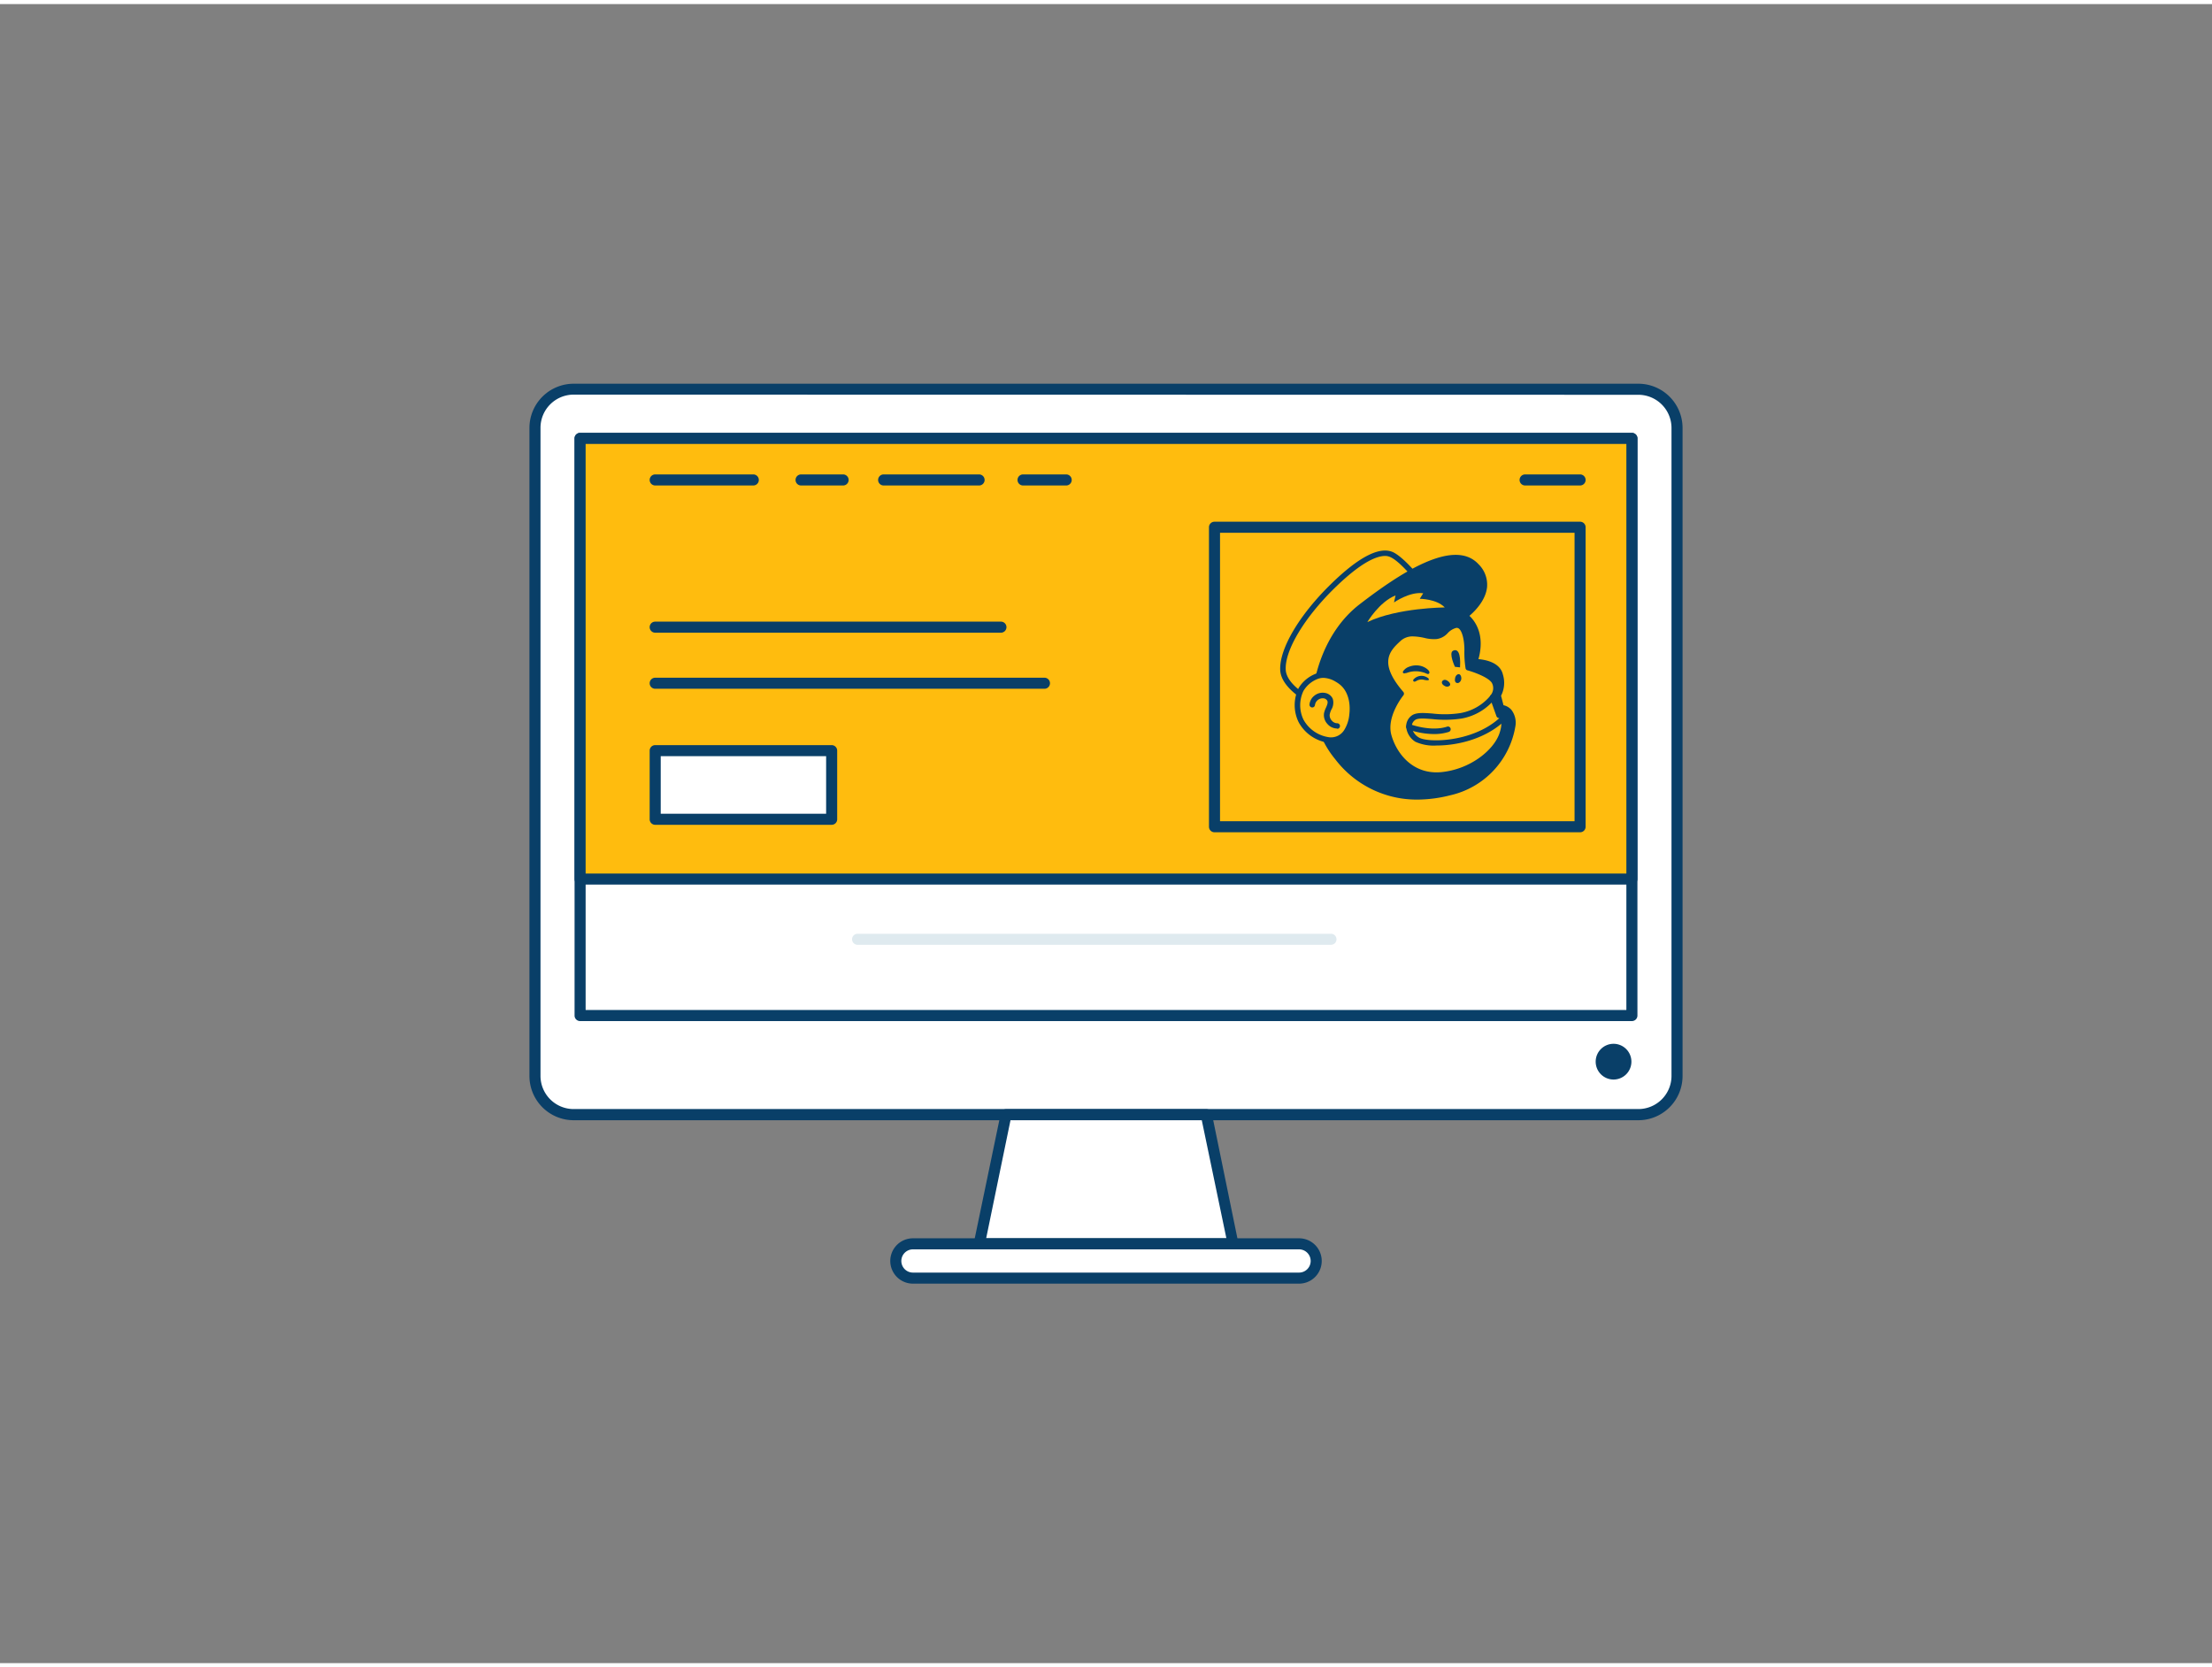 <svg xmlns="http://www.w3.org/2000/svg" viewBox="0 0 400 300" width="406" height="306" class="illustration styles_illustrationTablet__1DWOa"><rect x="0" y="0" width="400" height="300" fill="#808080" stroke="none"/><g id="_523_mailchimp_outline" data-name="#523_mailchimp_outline"><rect x="96.72" y="69.62" width="206.56" height="131.21" rx="7.02" fill="#ffffff"></rect><path d="M296.26,201.83H103.74a8,8,0,0,1-8-8V76.65a8,8,0,0,1,8-8H296.26a8,8,0,0,1,8,8V193.81A8,8,0,0,1,296.26,201.83ZM103.74,70.62a6,6,0,0,0-6,6V193.81a6,6,0,0,0,6,6H296.26a6,6,0,0,0,6-6V76.65a6,6,0,0,0-6-6Z" fill="#093f68"></path><polygon points="222.95 224.18 177.05 224.18 181.91 200.83 218.09 200.83 222.95 224.18" fill="#ffffff"></polygon><path d="M223,225.18h-45.9a1,1,0,0,1-1-1.2l4.86-23.36a1,1,0,0,1,1-.79h36.18a1,1,0,0,1,1,.79L223.93,224a1,1,0,0,1-1,1.2Zm-44.67-2h43.44l-4.45-21.35H182.73Z" fill="#093f68"></path><rect x="161.99" y="224.18" width="76.02" height="6.19" rx="3.1" fill="#ffffff"></rect><path d="M234.91,231.38H165.09a4.1,4.1,0,0,1,0-8.2h69.82a4.1,4.1,0,0,1,0,8.2Zm-69.82-6.2a2.1,2.1,0,0,0,0,4.2h69.82a2.1,2.1,0,0,0,0-4.2Z" fill="#093f68"></path><rect x="104.9" y="78.54" width="190.2" height="104.36" fill="#fff"></rect><path d="M295.1,183.9H104.9a1,1,0,0,1-1-1V78.54a1,1,0,0,1,1-1H295.1a1,1,0,0,1,1,1V182.9A1,1,0,0,1,295.1,183.9Zm-189.2-2H294.1V79.54H105.9Z" fill="#093f68"></path><rect x="104.9" y="78.54" width="190.2" height="79.68" fill="#ffbc0e"></rect><path d="M295.1,159.22H104.9a1,1,0,0,1-1-1V78.54a1,1,0,0,1,1-1H295.1a1,1,0,0,1,1,1v79.68A1,1,0,0,1,295.1,159.22Zm-189.2-2H294.1V79.54H105.9Z" fill="#093f68"></path><rect x="118.48" y="135.03" width="31.91" height="12.38" fill="#ffffff"></rect><path d="M150.39,148.41H118.48a1,1,0,0,1-1-1V135a1,1,0,0,1,1-1h31.91a1,1,0,0,1,1,1v12.38A1,1,0,0,1,150.39,148.41Zm-30.91-2h29.91V136H119.48Z" fill="#093f68"></path><path d="M285.73,149.76H219.62a1,1,0,0,1-1-1V94.6a1,1,0,0,1,1-1h66.11a1,1,0,0,1,1,1v54.16A1,1,0,0,1,285.73,149.76Zm-65.11-2h64.11V95.6H220.62Z" fill="#093f68"></path><path d="M181,113.67H118.48a1,1,0,0,1,0-2H181a1,1,0,0,1,0,2Z" fill="#093f68"></path><path d="M188.87,123.81H118.48a1,1,0,0,1,0-2h70.39a1,1,0,0,1,0,2Z" fill="#093f68"></path><path d="M240.68,170.11h-85.6a1,1,0,0,1,0-2h85.6a1,1,0,0,1,0,2Z" fill="#dfeaef"></path><path d="M136.22,87.05H118.48a1,1,0,0,1,0-2h17.74a1,1,0,0,1,0,2Z" fill="#093f68"></path><path d="M238.84,126.88s-6.71-2.79-6.84-6.55,3.52-9.75,9-15.1,8.86-6.59,10.76-5.67,4.82,4.63,4.82,4.63Z" fill="#ffbc0e"></path><path d="M238.84,127.38a.43.43,0,0,1-.19,0c-.28-.12-7-3-7.15-7-.14-3.84,3.46-9.92,9.15-15.48,5.11-5,8.91-6.92,11.32-5.76,2,1,4.88,4.61,5,4.77a.5.5,0,0,1,0,.62l-17.74,22.69A.53.53,0,0,1,238.84,127.38Zm11.65-27.59c-1.53,0-4.31,1.08-9.14,5.8-5.42,5.29-9,11.2-8.85,14.73.1,2.93,4.85,5.33,6.19,6l17.25-22.08c-.73-.89-2.94-3.48-4.4-4.18A2.31,2.31,0,0,0,250.49,99.79Z" fill="#093f68"></path><path d="M238.13,123.13s1.17-8.9,8-14.18,16.63-11.84,20.83-7.34-2.05,9-2.05,9,3.72,2.35,1.76,8.32c0,0,4-.06,4.6,2.41s-.39,3.64-.39,3.64l.57,2.24s2.36.08,2.07,3.28a14.87,14.87,0,0,1-11.45,12.1c-8.21,2.05-15.18-.1-20.26-6.36A17,17,0,0,1,238.13,123.13Z" fill="#093f68"></path><path d="M256.31,143.85a18.53,18.53,0,0,1-14.86-7.3,17.37,17.37,0,0,1-3.82-13.5c.08-.56,1.36-9.21,8.21-14.5,7.06-5.44,17-12.13,21.51-7.28a5.19,5.19,0,0,1,1.56,4.14c-.24,2.43-2.24,4.4-3.19,5.21,1,.93,2.86,3.39,1.63,7.83,1.27.11,3.91.59,4.42,2.78a5.1,5.1,0,0,1-.33,3.84l.44,1.71a2.68,2.68,0,0,1,1.42.83,3.81,3.81,0,0,1,.74,2.93,15.37,15.37,0,0,1-11.83,12.54A24.34,24.34,0,0,1,256.31,143.85Zm6.89-43.26c-3.63,0-9.16,2.9-16.75,8.75-6.59,5.09-7.82,13.77-7.83,13.86v0a16.62,16.62,0,0,0,3.6,12.69c4.91,6.06,11.74,8.2,19.75,6.19A14.32,14.32,0,0,0,273,130.45a2.87,2.87,0,0,0-.49-2.18,1.76,1.76,0,0,0-1.09-.55.51.51,0,0,1-.47-.37l-.58-2.24a.51.51,0,0,1,.1-.45s.8-1,.29-3.2-4.07-2-4.1-2a.55.55,0,0,1-.41-.21.49.49,0,0,1-.08-.45c1.82-5.53-1.51-7.71-1.55-7.74a.47.47,0,0,1-.23-.4.46.46,0,0,1,.21-.42s3-2.21,3.28-4.9a4.26,4.26,0,0,0-1.3-3.36A4.47,4.47,0,0,0,263.2,100.59Zm-25.07,22.54h0Z" fill="#093f68"></path><path d="M241.78,122.08a4.39,4.39,0,0,0-3.58-.56,5.78,5.78,0,0,0-2.92,2.4,6.52,6.52,0,0,0,0,5.7c1.46,2.8,6.12,5.17,8.26,1.88a6.91,6.91,0,0,0,1-3c.25-2.15-.24-4.57-2-5.88A8.23,8.23,0,0,0,241.78,122.08Z" fill="#ffbc0e"></path><path d="M240.66,133.6h-.23a7.25,7.25,0,0,1-5.59-3.74,7,7,0,0,1,0-6.19,6.24,6.24,0,0,1,3.18-2.61,4.88,4.88,0,0,1,4,.6h0a8,8,0,0,1,.83.56c1.66,1.27,2.47,3.64,2.16,6.34a7.29,7.29,0,0,1-1.06,3.22A3.79,3.79,0,0,1,240.66,133.6Zm-1.35-11.76a2.92,2.92,0,0,0-.95.16,5.15,5.15,0,0,0-2.65,2.19,6,6,0,0,0,0,5.2,6.26,6.26,0,0,0,4.75,3.2,2.81,2.81,0,0,0,2.64-1.36,6.38,6.38,0,0,0,.9-2.79c.28-2.35-.39-4.38-1.77-5.44a6,6,0,0,0-.72-.48h0A4.54,4.54,0,0,0,239.31,121.84Z" fill="#093f68"></path><path d="M241.79,131a2.36,2.36,0,0,1-1.78-.86,2.33,2.33,0,0,1-.58-1.94,4.57,4.57,0,0,1,.36-1c.2-.47.37-.87.24-1.19a.87.87,0,0,0-.67-.47,1.42,1.42,0,0,0-1.57,1.19.5.5,0,0,1-.54.46.5.5,0,0,1-.45-.55,2.29,2.29,0,0,1,.93-1.62,2.35,2.35,0,0,1,1.81-.47A1.87,1.87,0,0,1,241,125.6a2.44,2.44,0,0,1-.26,2,4,4,0,0,0-.28.82,1.36,1.36,0,0,0,.35,1.12,1.33,1.33,0,0,0,1,.51h0a.49.49,0,0,1,.5.48.5.5,0,0,1-.48.52Z" fill="#093f68"></path><path d="M265.52,120a18,18,0,0,1-.2-3.18c0-2.2-.59-5-2.3-4.45s-1.61,1.71-3.32,2-4.65-1.52-6.8.49-4.26,4.4.49,9.88c0,0-3.28,4-2.25,7.63s4.2,7.63,9.68,7,9.73-4.16,10.81-7.34-.54-3.42-.54-3.42l-1.17-3.28a2.48,2.48,0,0,0,.29-2.85C269.28,121,265.52,120,265.52,120Z" fill="#ffbc0e"></path><path d="M259.74,139.93c-5.14,0-8.09-3.92-9.08-7.47-.92-3.28,1.3-6.68,2.08-7.75-4.52-5.4-2.57-8-.18-10.26,1.63-1.52,3.62-1.13,5.22-.82a6.18,6.18,0,0,0,1.84.2,2.2,2.2,0,0,0,1.46-.8,4.09,4.09,0,0,1,1.79-1.13,1.63,1.63,0,0,1,1.52.22c1.33,1,1.43,3.85,1.43,4.7a23.85,23.85,0,0,0,.14,2.79c1,.29,3.8,1.23,4.67,2.6a2.89,2.89,0,0,1-.15,3.21l1,2.8a1.54,1.54,0,0,1,.7.63c.45.74.42,1.86-.08,3.34-1.1,3.26-5.41,7.05-11.23,7.68A11.13,11.13,0,0,1,259.74,139.93Zm-4.22-25.59a3.18,3.18,0,0,0-2.28.84c-1.83,1.71-4.11,3.83.52,9.19a.5.5,0,0,1,0,.65s-3.1,3.8-2.15,7.17,3.95,7.24,9.15,6.68,9.37-4,10.39-7c.51-1.52.33-2.2.18-2.47a.56.56,0,0,0-.34-.3.54.54,0,0,1-.38-.32l-1.17-3.28a.51.51,0,0,1,.09-.5,2,2,0,0,0,.25-2.25c-.68-1.07-3.41-2-4.4-2.27a.46.46,0,0,1-.36-.38,18.1,18.1,0,0,1-.21-3.28c0-1.88-.41-3.44-1-3.89a.63.63,0,0,0-.63-.08,3.2,3.2,0,0,0-1.39.9,3.28,3.28,0,0,1-2,1.07,6.79,6.79,0,0,1-2.18-.2A10.61,10.61,0,0,0,255.52,114.34Z" fill="#093f68"></path><path d="M259.78,134.07a8,8,0,0,1-3.84-.68,3.59,3.59,0,0,1-1.66-2.7,2.43,2.43,0,0,1,.95-2c.8-.63,2.14-.53,3.84-.4a18.74,18.74,0,0,0,5.05-.09,9.09,9.09,0,0,0,5.39-3.14.5.5,0,0,1,.81.59,10,10,0,0,1-6,3.54,20.36,20.36,0,0,1-5.31.1c-1.42-.11-2.65-.21-3.14.19a1.4,1.4,0,0,0-.57,1.19,2.55,2.55,0,0,0,1.23,1.92c1.45,1,9.54,1,14.49-3.37a.5.5,0,0,1,.71,0,.51.51,0,0,1,0,.71C268.14,133.07,263.23,134.07,259.78,134.07Z" fill="#093f68"></path><path d="M259.29,132a14.25,14.25,0,0,1-4.69-.86.49.49,0,0,1-.28-.64.5.5,0,0,1,.64-.29s3.74,1.42,6.72.45a.49.49,0,0,1,.63.32.51.51,0,0,1-.32.63A8.7,8.7,0,0,1,259.29,132Z" fill="#093f68"></path><path d="M261.32,122.2a.55.55,0,0,0-.57.35.51.51,0,0,0,.1.43,1,1,0,0,0,.35.29.83.83,0,0,0,.68.13C262.76,123.11,261.82,122.23,261.32,122.2Z" fill="#093f68"></path><path d="M263.36,121.38a1.12,1.12,0,0,0-.25.69.71.71,0,0,0,.11.56.51.51,0,0,0,.62.07.94.94,0,0,0,.38-.53C264.37,121.64,264,120.76,263.36,121.38Z" fill="#093f68"></path><path d="M263.1,119.84s-1.17-2.48-.36-2.9,1.45.3,1.28,3Z" fill="#093f68"></path><path d="M254.27,120.94a.9.9,0,0,1-.32.09.27.27,0,0,1-.27-.17.37.37,0,0,1,.08-.26,2.11,2.11,0,0,1,1.07-.78,3.49,3.49,0,0,1,1.75-.21,3.07,3.07,0,0,1,1.26.47c.22.14.9.64.55,1-.17.14-.38,0-.54-.06a4.26,4.26,0,0,0-.66-.22,4.57,4.57,0,0,0-2.92.19Z" fill="#093f68"></path><path d="M257.35,122.16a1.81,1.81,0,0,0-1.18.21,1.09,1.09,0,0,1-.33.15.26.26,0,0,1-.29-.16c0-.1,0-.21.12-.3a1.92,1.92,0,0,1,2.47-.25.49.49,0,0,1,.19.16C258.67,122.5,257.49,122.18,257.35,122.16Z" fill="#093f68"></path><path d="M247.26,111.75s2.15-3.65,5.1-4.82l-.28,1.27s2.84-2,5.28-1.66l-.62,1s3,0,4.52,1.56C261.26,109.11,252.77,109.13,247.26,111.75Z" fill="#ffbc0e"></path><path d="M152.46,87.05h-7.6a1,1,0,0,1,0-2h7.6a1,1,0,0,1,0,2Z" fill="#093f68"></path><path d="M177.05,87.05H159.79a1,1,0,0,1,0-2h17.26a1,1,0,0,1,0,2Z" fill="#093f68"></path><path d="M192.77,87.05H185a1,1,0,0,1,0-2h7.8a1,1,0,0,1,0,2Z" fill="#093f68"></path><path d="M285.73,87.05h-9.94a1,1,0,0,1,0-2h9.94a1,1,0,0,1,0,2Z" fill="#093f68"></path><circle cx="291.78" cy="191.24" r="2.73" fill="#093f68"></circle><path d="M291.78,194.47a3.23,3.23,0,1,1,3.23-3.23A3.23,3.23,0,0,1,291.78,194.47Zm0-5.46a2.23,2.23,0,1,0,2.23,2.23A2.23,2.23,0,0,0,291.78,189Z" fill="#093f68"></path></g></svg>